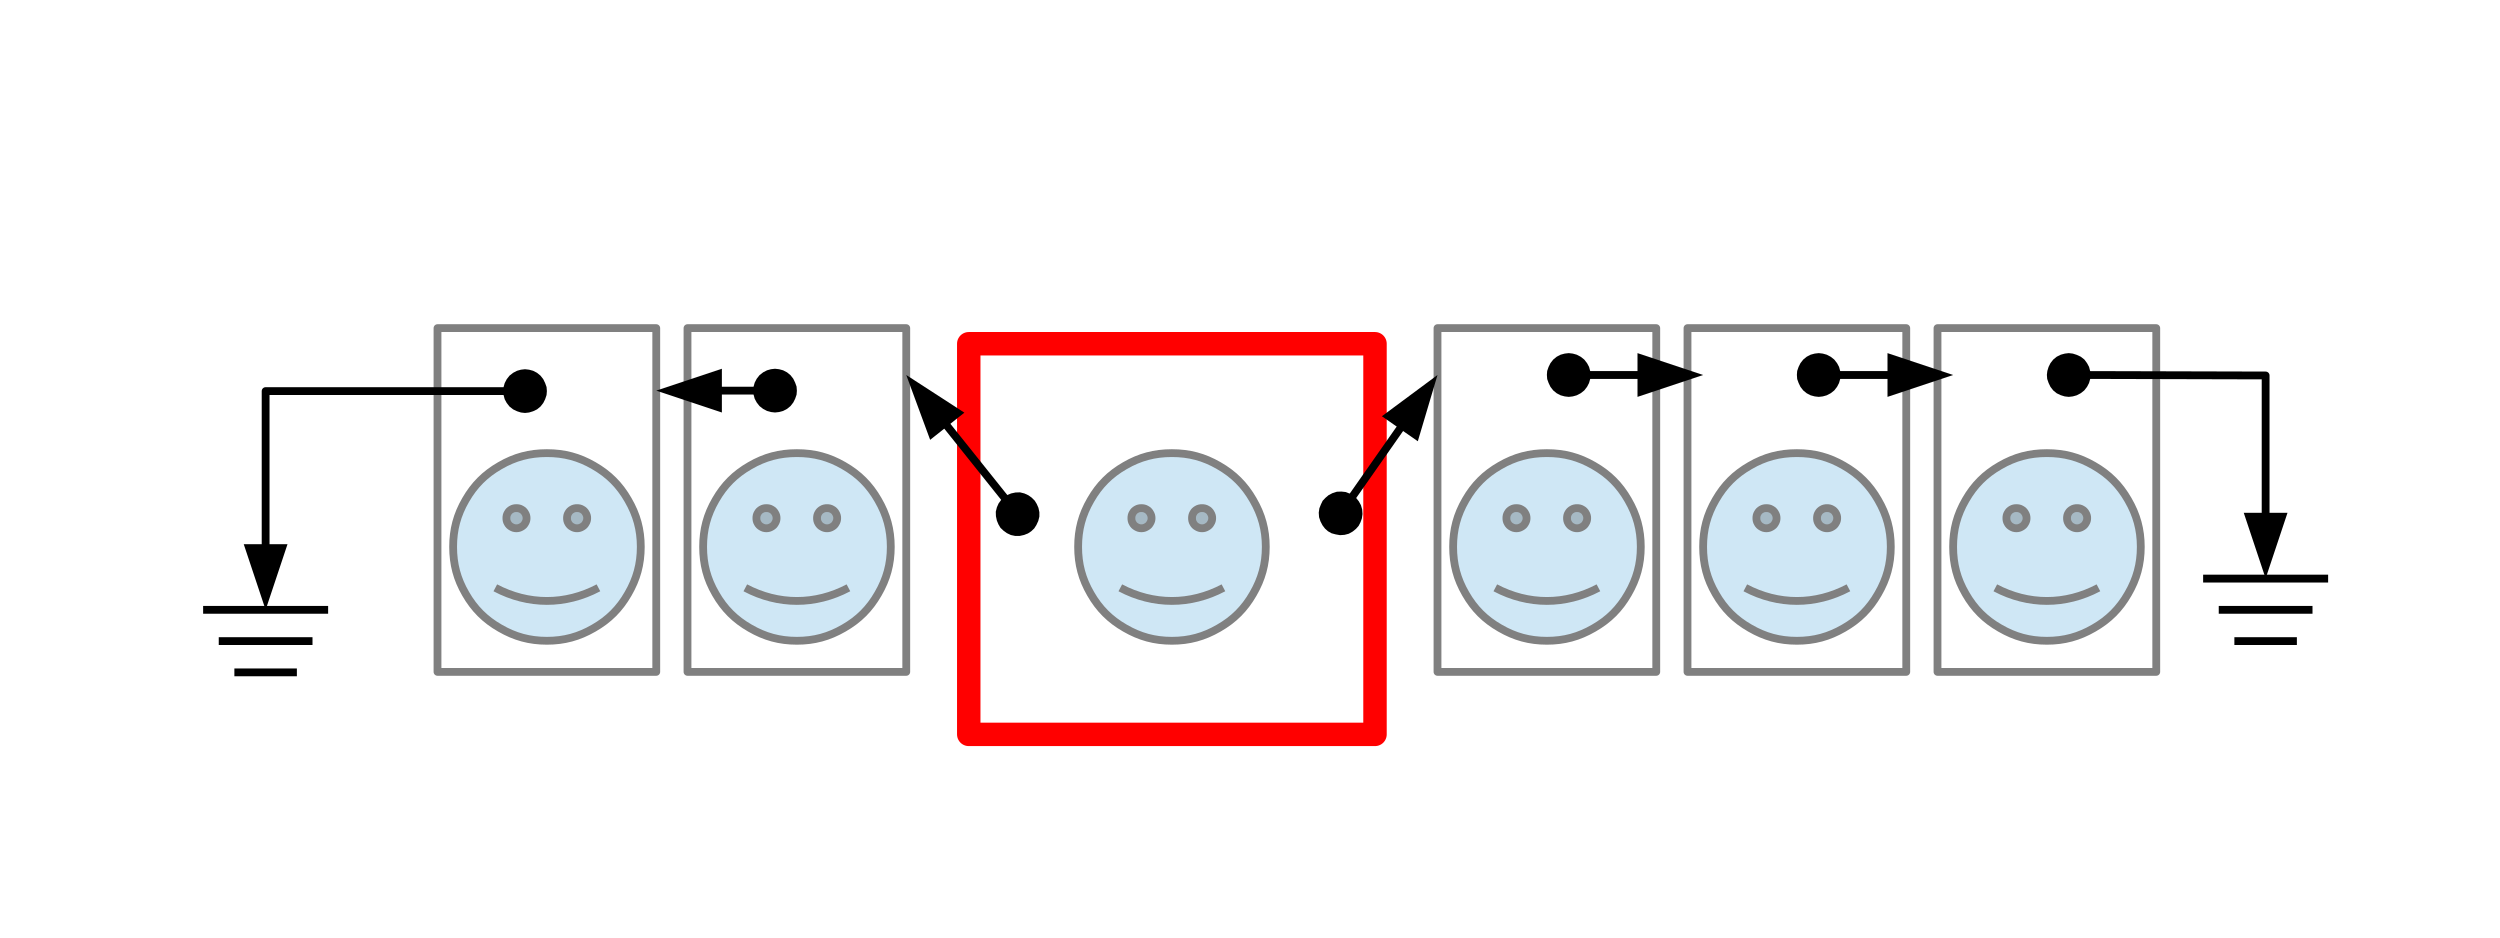 <?xml version="1.0" encoding="UTF-8"?>
<!DOCTYPE svg PUBLIC "-//W3C//DTD SVG 1.1//EN" "http://www.w3.org/Graphics/SVG/1.1/DTD/svg11.dtd">
<svg version="1.2" width="160mm" height="60mm" viewBox="0 0 16000 6000" preserveAspectRatio="xMidYMid" fill-rule="evenodd" stroke-width="28.222" stroke-linejoin="round" xmlns="http://www.w3.org/2000/svg" xmlns:ooo="http://xml.openoffice.org/svg/export" xmlns:xlink="http://www.w3.org/1999/xlink" xmlns:presentation="http://sun.com/xmlns/staroffice/presentation" xmlns:smil="http://www.w3.org/2001/SMIL20/" xmlns:anim="urn:oasis:names:tc:opendocument:xmlns:animation:1.0" xml:space="preserve">
 <defs class="ClipPathGroup">
  <clipPath id="presentation_clip_path" clipPathUnits="userSpaceOnUse">
   <rect x="0" y="0" width="16000" height="6000"/>
  </clipPath>
  <clipPath id="presentation_clip_path_shrink" clipPathUnits="userSpaceOnUse">
   <rect x="16" y="6" width="15968" height="5988"/>
  </clipPath>
 </defs>
 <defs class="TextShapeIndex">
  <g ooo:slide="id1" ooo:id-list="id3 id4 id5 id6 id7 id8 id9 id10 id11 id12 id13 id14 id15 id16 id17 id18 id19 id20 id21 id22 id23 id24 id25 id26 id27"/>
 </defs>
 <defs class="EmbeddedBulletChars">
  <g id="bullet-char-template-57356" transform="scale(0,-0)">
   <path d="M 580,1141 L 1163,571 580,0 -4,571 580,1141 Z"/>
  </g>
  <g id="bullet-char-template-57354" transform="scale(0,-0)">
   <path d="M 8,1128 L 1137,1128 1137,0 8,0 8,1128 Z"/>
  </g>
  <g id="bullet-char-template-10146" transform="scale(0,-0)">
   <path d="M 174,0 L 602,739 174,1481 1456,739 174,0 Z M 1358,739 L 309,1346 659,739 1358,739 Z"/>
  </g>
  <g id="bullet-char-template-10132" transform="scale(0,-0)">
   <path d="M 2015,739 L 1276,0 717,0 1260,543 174,543 174,936 1260,936 717,1481 1274,1481 2015,739 Z"/>
  </g>
  <g id="bullet-char-template-10007" transform="scale(0,-0)">
   <path d="M 0,-2 C -7,14 -16,27 -25,37 L 356,567 C 262,823 215,952 215,954 215,979 228,992 255,992 264,992 276,990 289,987 310,991 331,999 354,1012 L 381,999 492,748 772,1049 836,1024 860,1049 C 881,1039 901,1025 922,1006 886,937 835,863 770,784 769,783 710,716 594,584 L 774,223 C 774,196 753,168 711,139 L 727,119 C 717,90 699,76 672,76 641,76 570,178 457,381 L 164,-76 C 142,-110 111,-127 72,-127 30,-127 9,-110 8,-76 1,-67 -2,-52 -2,-32 -2,-23 -1,-13 0,-2 Z"/>
  </g>
  <g id="bullet-char-template-10004" transform="scale(0,-0)">
   <path d="M 285,-33 C 182,-33 111,30 74,156 52,228 41,333 41,471 41,549 55,616 82,672 116,743 169,778 240,778 293,778 328,747 346,684 L 369,508 C 377,444 397,411 428,410 L 1163,1116 C 1174,1127 1196,1133 1229,1133 1271,1133 1292,1118 1292,1087 L 1292,965 C 1292,929 1282,901 1262,881 L 442,47 C 390,-6 338,-33 285,-33 Z"/>
  </g>
  <g id="bullet-char-template-9679" transform="scale(0,-0)">
   <path d="M 813,0 C 632,0 489,54 383,161 276,268 223,411 223,592 223,773 276,916 383,1023 489,1130 632,1184 813,1184 992,1184 1136,1130 1245,1023 1353,916 1407,772 1407,592 1407,412 1353,268 1245,161 1136,54 992,0 813,0 Z"/>
  </g>
  <g id="bullet-char-template-8226" transform="scale(0,-0)">
   <path d="M 346,457 C 273,457 209,483 155,535 101,586 74,649 74,723 74,796 101,859 155,911 209,963 273,989 346,989 419,989 480,963 531,910 582,859 608,796 608,723 608,648 583,586 532,535 482,483 420,457 346,457 Z"/>
  </g>
  <g id="bullet-char-template-8211" transform="scale(0,-0)">
   <path d="M -4,459 L 1135,459 1135,606 -4,606 -4,459 Z"/>
  </g>
  <g id="bullet-char-template-61548" transform="scale(0,-0)">
   <path d="M 173,740 C 173,903 231,1043 346,1159 462,1274 601,1332 765,1332 928,1332 1067,1274 1183,1159 1299,1043 1357,903 1357,740 1357,577 1299,437 1183,322 1067,206 928,148 765,148 601,148 462,206 346,322 231,437 173,577 173,740 Z"/>
  </g>
 </defs>
 <defs class="TextEmbeddedBitmaps"/>
 <g>
  <g id="id2" class="Master_Slide">
   <g id="bg-id2" class="Background"/>
   <g id="bo-id2" class="BackgroundObjects"/>
  </g>
 </g>
 <g class="SlideGroup">
  <g>
   <g id="container-id1">
    <g id="id1" class="Slide" clip-path="url(#presentation_clip_path)">
     <g class="Page">
      <g class="com.sun.star.drawing.CustomShape">
       <g id="id3">
        <rect class="BoundingBox" stroke="none" fill="none" x="6874" y="2874" width="1253" height="1253"/>
        <path fill="rgb(207,231,245)" stroke="none" d="M 7500,2900 C 7611,2900 7705,2925 7800,2980 7896,3035 7965,3104 8020,3200 8075,3295 8101,3389 8101,3500 8101,3611 8075,3705 8020,3800 7965,3896 7896,3965 7800,4020 7705,4075 7611,4101 7500,4101 7389,4101 7295,4075 7200,4020 7104,3965 7035,3896 6980,3800 6925,3705 6900,3611 6900,3500 6900,3389 6925,3295 6980,3200 7035,3104 7104,3035 7200,2980 7295,2925 7389,2900 7500,2900 L 7500,2900 Z"/>
        <path fill="none" stroke="rgb(128,128,128)" stroke-width="50" stroke-linejoin="round" d="M 7500,2900 C 7611,2900 7705,2925 7800,2980 7896,3035 7965,3104 8020,3200 8075,3295 8101,3389 8101,3500 8101,3611 8075,3705 8020,3800 7965,3896 7896,3965 7800,4020 7705,4075 7611,4101 7500,4101 7389,4101 7295,4075 7200,4020 7104,3965 7035,3896 6980,3800 6925,3705 6900,3611 6900,3500 6900,3389 6925,3295 6980,3200 7035,3104 7104,3035 7200,2980 7295,2925 7389,2900 7500,2900 L 7500,2900 Z"/>
        <path fill="rgb(166,185,196)" stroke="none" d="M 7305,3252 C 7317,3252 7327,3254 7337,3260 7348,3266 7355,3273 7361,3284 7367,3294 7370,3304 7370,3316 7370,3328 7367,3338 7361,3348 7355,3359 7348,3366 7337,3372 7327,3378 7317,3381 7305,3381 7293,3381 7283,3378 7273,3372 7262,3366 7255,3359 7249,3348 7243,3338 7241,3328 7241,3316 7241,3304 7243,3294 7249,3284 7255,3273 7262,3266 7273,3260 7283,3254 7293,3252 7305,3252 L 7305,3252 Z"/>
        <path fill="none" stroke="rgb(128,128,128)" stroke-width="50" stroke-linejoin="round" d="M 7305,3252 C 7317,3252 7327,3254 7337,3260 7348,3266 7355,3273 7361,3284 7367,3294 7370,3304 7370,3316 7370,3328 7367,3338 7361,3348 7355,3359 7348,3366 7337,3372 7327,3378 7317,3381 7305,3381 7293,3381 7283,3378 7273,3372 7262,3366 7255,3359 7249,3348 7243,3338 7241,3328 7241,3316 7241,3304 7243,3294 7249,3284 7255,3273 7262,3266 7273,3260 7283,3254 7293,3252 7305,3252 Z"/>
        <path fill="rgb(166,185,196)" stroke="none" d="M 7693,3252 C 7705,3252 7715,3254 7725,3260 7736,3266 7743,3273 7749,3284 7755,3294 7758,3304 7758,3316 7758,3328 7755,3338 7749,3348 7743,3359 7736,3366 7725,3372 7715,3378 7705,3381 7693,3381 7681,3381 7671,3378 7661,3372 7650,3366 7643,3359 7637,3348 7631,3338 7629,3328 7629,3316 7629,3304 7631,3294 7637,3284 7643,3273 7650,3266 7661,3260 7671,3254 7681,3252 7693,3252 L 7693,3252 Z"/>
        <path fill="none" stroke="rgb(128,128,128)" stroke-width="50" stroke-linejoin="round" d="M 7693,3252 C 7705,3252 7715,3254 7725,3260 7736,3266 7743,3273 7749,3284 7755,3294 7758,3304 7758,3316 7758,3328 7755,3338 7749,3348 7743,3359 7736,3366 7725,3372 7715,3378 7705,3381 7693,3381 7681,3381 7671,3378 7661,3372 7650,3366 7643,3359 7637,3348 7631,3338 7629,3328 7629,3316 7629,3304 7631,3294 7637,3284 7643,3273 7650,3266 7661,3260 7671,3254 7681,3252 7693,3252 Z"/>
        <path fill="none" stroke="rgb(128,128,128)" stroke-width="50" stroke-linejoin="round" d="M 7170,3762 C 7382,3874 7618,3874 7830,3762"/>
       </g>
      </g>
      <g class="com.sun.star.drawing.CustomShape">
       <g id="id4">
        <rect class="BoundingBox" stroke="none" fill="none" x="4474" y="2874" width="1253" height="1253"/>
        <path fill="rgb(207,231,245)" stroke="none" d="M 5100,2900 C 5211,2900 5305,2925 5400,2980 5496,3035 5565,3104 5620,3200 5675,3295 5701,3389 5701,3500 5701,3611 5675,3705 5620,3800 5565,3896 5496,3965 5400,4020 5305,4075 5211,4101 5100,4101 4989,4101 4895,4075 4800,4020 4704,3965 4635,3896 4580,3800 4525,3705 4500,3611 4500,3500 4500,3389 4525,3295 4580,3200 4635,3104 4704,3035 4800,2980 4895,2925 4989,2900 5100,2900 L 5100,2900 Z"/>
        <path fill="none" stroke="rgb(128,128,128)" stroke-width="50" stroke-linejoin="round" d="M 5100,2900 C 5211,2900 5305,2925 5400,2980 5496,3035 5565,3104 5620,3200 5675,3295 5701,3389 5701,3500 5701,3611 5675,3705 5620,3800 5565,3896 5496,3965 5400,4020 5305,4075 5211,4101 5100,4101 4989,4101 4895,4075 4800,4020 4704,3965 4635,3896 4580,3800 4525,3705 4500,3611 4500,3500 4500,3389 4525,3295 4580,3200 4635,3104 4704,3035 4800,2980 4895,2925 4989,2900 5100,2900 L 5100,2900 Z"/>
        <path fill="rgb(166,185,196)" stroke="none" d="M 4905,3252 C 4917,3252 4927,3254 4937,3260 4948,3266 4955,3273 4961,3284 4967,3294 4970,3304 4970,3316 4970,3328 4967,3338 4961,3348 4955,3359 4948,3366 4937,3372 4927,3378 4917,3381 4905,3381 4893,3381 4883,3378 4873,3372 4862,3366 4855,3359 4849,3348 4843,3338 4841,3328 4841,3316 4841,3304 4843,3294 4849,3284 4855,3273 4862,3266 4873,3260 4883,3254 4893,3252 4905,3252 L 4905,3252 Z"/>
        <path fill="none" stroke="rgb(128,128,128)" stroke-width="50" stroke-linejoin="round" d="M 4905,3252 C 4917,3252 4927,3254 4937,3260 4948,3266 4955,3273 4961,3284 4967,3294 4970,3304 4970,3316 4970,3328 4967,3338 4961,3348 4955,3359 4948,3366 4937,3372 4927,3378 4917,3381 4905,3381 4893,3381 4883,3378 4873,3372 4862,3366 4855,3359 4849,3348 4843,3338 4841,3328 4841,3316 4841,3304 4843,3294 4849,3284 4855,3273 4862,3266 4873,3260 4883,3254 4893,3252 4905,3252 Z"/>
        <path fill="rgb(166,185,196)" stroke="none" d="M 5293,3252 C 5305,3252 5315,3254 5325,3260 5336,3266 5343,3273 5349,3284 5355,3294 5358,3304 5358,3316 5358,3328 5355,3338 5349,3348 5343,3359 5336,3366 5325,3372 5315,3378 5305,3381 5293,3381 5281,3381 5271,3378 5261,3372 5250,3366 5243,3359 5237,3348 5231,3338 5229,3328 5229,3316 5229,3304 5231,3294 5237,3284 5243,3273 5250,3266 5261,3260 5271,3254 5281,3252 5293,3252 L 5293,3252 Z"/>
        <path fill="none" stroke="rgb(128,128,128)" stroke-width="50" stroke-linejoin="round" d="M 5293,3252 C 5305,3252 5315,3254 5325,3260 5336,3266 5343,3273 5349,3284 5355,3294 5358,3304 5358,3316 5358,3328 5355,3338 5349,3348 5343,3359 5336,3366 5325,3372 5315,3378 5305,3381 5293,3381 5281,3381 5271,3378 5261,3372 5250,3366 5243,3359 5237,3348 5231,3338 5229,3328 5229,3316 5229,3304 5231,3294 5237,3284 5243,3273 5250,3266 5261,3260 5271,3254 5281,3252 5293,3252 Z"/>
        <path fill="none" stroke="rgb(128,128,128)" stroke-width="50" stroke-linejoin="round" d="M 4770,3762 C 4982,3874 5218,3874 5430,3762"/>
       </g>
      </g>
      <g class="com.sun.star.drawing.CustomShape">
       <g id="id5">
        <rect class="BoundingBox" stroke="none" fill="none" x="2874" y="2874" width="1253" height="1253"/>
        <path fill="rgb(207,231,245)" stroke="none" d="M 3500,2900 C 3611,2900 3705,2925 3800,2980 3896,3035 3965,3104 4020,3200 4075,3295 4101,3389 4101,3500 4101,3611 4075,3705 4020,3800 3965,3896 3896,3965 3800,4020 3705,4075 3611,4101 3500,4101 3389,4101 3295,4075 3200,4020 3104,3965 3035,3896 2980,3800 2925,3705 2900,3611 2900,3500 2900,3389 2925,3295 2980,3200 3035,3104 3104,3035 3200,2980 3295,2925 3389,2900 3500,2900 L 3500,2900 Z"/>
        <path fill="none" stroke="rgb(128,128,128)" stroke-width="50" stroke-linejoin="round" d="M 3500,2900 C 3611,2900 3705,2925 3800,2980 3896,3035 3965,3104 4020,3200 4075,3295 4101,3389 4101,3500 4101,3611 4075,3705 4020,3800 3965,3896 3896,3965 3800,4020 3705,4075 3611,4101 3500,4101 3389,4101 3295,4075 3200,4020 3104,3965 3035,3896 2980,3800 2925,3705 2900,3611 2900,3500 2900,3389 2925,3295 2980,3200 3035,3104 3104,3035 3200,2980 3295,2925 3389,2900 3500,2900 L 3500,2900 Z"/>
        <path fill="rgb(166,185,196)" stroke="none" d="M 3305,3252 C 3317,3252 3327,3254 3337,3260 3348,3266 3355,3273 3361,3284 3367,3294 3370,3304 3370,3316 3370,3328 3367,3338 3361,3348 3355,3359 3348,3366 3337,3372 3327,3378 3317,3381 3305,3381 3293,3381 3283,3378 3273,3372 3262,3366 3255,3359 3249,3348 3243,3338 3241,3328 3241,3316 3241,3304 3243,3294 3249,3284 3255,3273 3262,3266 3273,3260 3283,3254 3293,3252 3305,3252 L 3305,3252 Z"/>
        <path fill="none" stroke="rgb(128,128,128)" stroke-width="50" stroke-linejoin="round" d="M 3305,3252 C 3317,3252 3327,3254 3337,3260 3348,3266 3355,3273 3361,3284 3367,3294 3370,3304 3370,3316 3370,3328 3367,3338 3361,3348 3355,3359 3348,3366 3337,3372 3327,3378 3317,3381 3305,3381 3293,3381 3283,3378 3273,3372 3262,3366 3255,3359 3249,3348 3243,3338 3241,3328 3241,3316 3241,3304 3243,3294 3249,3284 3255,3273 3262,3266 3273,3260 3283,3254 3293,3252 3305,3252 Z"/>
        <path fill="rgb(166,185,196)" stroke="none" d="M 3693,3252 C 3705,3252 3715,3254 3725,3260 3736,3266 3743,3273 3749,3284 3755,3294 3758,3304 3758,3316 3758,3328 3755,3338 3749,3348 3743,3359 3736,3366 3725,3372 3715,3378 3705,3381 3693,3381 3681,3381 3671,3378 3661,3372 3650,3366 3643,3359 3637,3348 3631,3338 3629,3328 3629,3316 3629,3304 3631,3294 3637,3284 3643,3273 3650,3266 3661,3260 3671,3254 3681,3252 3693,3252 L 3693,3252 Z"/>
        <path fill="none" stroke="rgb(128,128,128)" stroke-width="50" stroke-linejoin="round" d="M 3693,3252 C 3705,3252 3715,3254 3725,3260 3736,3266 3743,3273 3749,3284 3755,3294 3758,3304 3758,3316 3758,3328 3755,3338 3749,3348 3743,3359 3736,3366 3725,3372 3715,3378 3705,3381 3693,3381 3681,3381 3671,3378 3661,3372 3650,3366 3643,3359 3637,3348 3631,3338 3629,3328 3629,3316 3629,3304 3631,3294 3637,3284 3643,3273 3650,3266 3661,3260 3671,3254 3681,3252 3693,3252 Z"/>
        <path fill="none" stroke="rgb(128,128,128)" stroke-width="50" stroke-linejoin="round" d="M 3170,3762 C 3382,3874 3618,3874 3830,3762"/>
       </g>
      </g>
      <g class="com.sun.star.drawing.CustomShape">
       <g id="id6">
        <rect class="BoundingBox" stroke="none" fill="none" x="9274" y="2874" width="1253" height="1253"/>
        <path fill="rgb(207,231,245)" stroke="none" d="M 9900,2900 C 10011,2900 10105,2925 10200,2980 10296,3035 10365,3104 10420,3200 10475,3295 10501,3389 10501,3500 10501,3611 10475,3705 10420,3800 10365,3896 10296,3965 10200,4020 10105,4075 10011,4101 9900,4101 9789,4101 9695,4075 9600,4020 9504,3965 9435,3896 9380,3800 9325,3705 9300,3611 9300,3500 9300,3389 9325,3295 9380,3200 9435,3104 9504,3035 9600,2980 9695,2925 9789,2900 9900,2900 L 9900,2900 Z"/>
        <path fill="none" stroke="rgb(128,128,128)" stroke-width="50" stroke-linejoin="round" d="M 9900,2900 C 10011,2900 10105,2925 10200,2980 10296,3035 10365,3104 10420,3200 10475,3295 10501,3389 10501,3500 10501,3611 10475,3705 10420,3800 10365,3896 10296,3965 10200,4020 10105,4075 10011,4101 9900,4101 9789,4101 9695,4075 9600,4020 9504,3965 9435,3896 9380,3800 9325,3705 9300,3611 9300,3500 9300,3389 9325,3295 9380,3200 9435,3104 9504,3035 9600,2980 9695,2925 9789,2900 9900,2900 Z"/>
        <path fill="rgb(166,185,196)" stroke="none" d="M 9705,3252 C 9717,3252 9727,3254 9737,3260 9748,3266 9755,3273 9761,3284 9767,3294 9770,3304 9770,3316 9770,3328 9767,3338 9761,3348 9755,3359 9748,3366 9737,3372 9727,3378 9717,3381 9705,3381 9693,3381 9683,3378 9673,3372 9662,3366 9655,3359 9649,3348 9643,3338 9641,3328 9641,3316 9641,3304 9643,3294 9649,3284 9655,3273 9662,3266 9673,3260 9683,3254 9693,3252 9705,3252 L 9705,3252 Z"/>
        <path fill="none" stroke="rgb(128,128,128)" stroke-width="50" stroke-linejoin="round" d="M 9705,3252 C 9717,3252 9727,3254 9737,3260 9748,3266 9755,3273 9761,3284 9767,3294 9770,3304 9770,3316 9770,3328 9767,3338 9761,3348 9755,3359 9748,3366 9737,3372 9727,3378 9717,3381 9705,3381 9693,3381 9683,3378 9673,3372 9662,3366 9655,3359 9649,3348 9643,3338 9641,3328 9641,3316 9641,3304 9643,3294 9649,3284 9655,3273 9662,3266 9673,3260 9683,3254 9693,3252 9705,3252 Z"/>
        <path fill="rgb(166,185,196)" stroke="none" d="M 10093,3252 C 10105,3252 10115,3254 10125,3260 10136,3266 10143,3273 10149,3284 10155,3294 10158,3304 10158,3316 10158,3328 10155,3338 10149,3348 10143,3359 10136,3366 10125,3372 10115,3378 10105,3381 10093,3381 10081,3381 10071,3378 10061,3372 10050,3366 10043,3359 10037,3348 10031,3338 10029,3328 10029,3316 10029,3304 10031,3294 10037,3284 10043,3273 10050,3266 10061,3260 10071,3254 10081,3252 10093,3252 L 10093,3252 Z"/>
        <path fill="none" stroke="rgb(128,128,128)" stroke-width="50" stroke-linejoin="round" d="M 10093,3252 C 10105,3252 10115,3254 10125,3260 10136,3266 10143,3273 10149,3284 10155,3294 10158,3304 10158,3316 10158,3328 10155,3338 10149,3348 10143,3359 10136,3366 10125,3372 10115,3378 10105,3381 10093,3381 10081,3381 10071,3378 10061,3372 10050,3366 10043,3359 10037,3348 10031,3338 10029,3328 10029,3316 10029,3304 10031,3294 10037,3284 10043,3273 10050,3266 10061,3260 10071,3254 10081,3252 10093,3252 Z"/>
        <path fill="none" stroke="rgb(128,128,128)" stroke-width="50" stroke-linejoin="round" d="M 9570,3762 C 9782,3874 10018,3874 10230,3762"/>
       </g>
      </g>
      <g class="com.sun.star.drawing.CustomShape">
       <g id="id7">
        <rect class="BoundingBox" stroke="none" fill="none" x="10874" y="2874" width="1253" height="1253"/>
        <path fill="rgb(207,231,245)" stroke="none" d="M 11500,2900 C 11611,2900 11705,2925 11800,2980 11896,3035 11965,3104 12020,3200 12075,3295 12101,3389 12101,3500 12101,3611 12075,3705 12020,3800 11965,3896 11896,3965 11800,4020 11705,4075 11611,4101 11500,4101 11389,4101 11295,4075 11200,4020 11104,3965 11035,3896 10980,3800 10925,3705 10900,3611 10900,3500 10900,3389 10925,3295 10980,3200 11035,3104 11104,3035 11200,2980 11295,2925 11389,2900 11500,2900 L 11500,2900 Z"/>
        <path fill="none" stroke="rgb(128,128,128)" stroke-width="50" stroke-linejoin="round" d="M 11500,2900 C 11611,2900 11705,2925 11800,2980 11896,3035 11965,3104 12020,3200 12075,3295 12101,3389 12101,3500 12101,3611 12075,3705 12020,3800 11965,3896 11896,3965 11800,4020 11705,4075 11611,4101 11500,4101 11389,4101 11295,4075 11200,4020 11104,3965 11035,3896 10980,3800 10925,3705 10900,3611 10900,3500 10900,3389 10925,3295 10980,3200 11035,3104 11104,3035 11200,2980 11295,2925 11389,2900 11500,2900 Z"/>
        <path fill="rgb(166,185,196)" stroke="none" d="M 11305,3252 C 11317,3252 11327,3254 11337,3260 11348,3266 11355,3273 11361,3284 11367,3294 11370,3304 11370,3316 11370,3328 11367,3338 11361,3348 11355,3359 11348,3366 11337,3372 11327,3378 11317,3381 11305,3381 11293,3381 11283,3378 11273,3372 11262,3366 11255,3359 11249,3348 11243,3338 11241,3328 11241,3316 11241,3304 11243,3294 11249,3284 11255,3273 11262,3266 11273,3260 11283,3254 11293,3252 11305,3252 L 11305,3252 Z"/>
        <path fill="none" stroke="rgb(128,128,128)" stroke-width="50" stroke-linejoin="round" d="M 11305,3252 C 11317,3252 11327,3254 11337,3260 11348,3266 11355,3273 11361,3284 11367,3294 11370,3304 11370,3316 11370,3328 11367,3338 11361,3348 11355,3359 11348,3366 11337,3372 11327,3378 11317,3381 11305,3381 11293,3381 11283,3378 11273,3372 11262,3366 11255,3359 11249,3348 11243,3338 11241,3328 11241,3316 11241,3304 11243,3294 11249,3284 11255,3273 11262,3266 11273,3260 11283,3254 11293,3252 11305,3252 Z"/>
        <path fill="rgb(166,185,196)" stroke="none" d="M 11693,3252 C 11705,3252 11715,3254 11725,3260 11736,3266 11743,3273 11749,3284 11755,3294 11758,3304 11758,3316 11758,3328 11755,3338 11749,3348 11743,3359 11736,3366 11725,3372 11715,3378 11705,3381 11693,3381 11681,3381 11671,3378 11661,3372 11650,3366 11643,3359 11637,3348 11631,3338 11629,3328 11629,3316 11629,3304 11631,3294 11637,3284 11643,3273 11650,3266 11661,3260 11671,3254 11681,3252 11693,3252 L 11693,3252 Z"/>
        <path fill="none" stroke="rgb(128,128,128)" stroke-width="50" stroke-linejoin="round" d="M 11693,3252 C 11705,3252 11715,3254 11725,3260 11736,3266 11743,3273 11749,3284 11755,3294 11758,3304 11758,3316 11758,3328 11755,3338 11749,3348 11743,3359 11736,3366 11725,3372 11715,3378 11705,3381 11693,3381 11681,3381 11671,3378 11661,3372 11650,3366 11643,3359 11637,3348 11631,3338 11629,3328 11629,3316 11629,3304 11631,3294 11637,3284 11643,3273 11650,3266 11661,3260 11671,3254 11681,3252 11693,3252 Z"/>
        <path fill="none" stroke="rgb(128,128,128)" stroke-width="50" stroke-linejoin="round" d="M 11170,3762 C 11382,3874 11618,3874 11830,3762"/>
       </g>
      </g>
      <g class="com.sun.star.drawing.CustomShape">
       <g id="id8">
        <rect class="BoundingBox" stroke="none" fill="none" x="12474" y="2874" width="1253" height="1253"/>
        <path fill="rgb(207,231,245)" stroke="none" d="M 13100,2900 C 13211,2900 13305,2925 13400,2980 13496,3035 13565,3104 13620,3200 13675,3295 13701,3389 13701,3500 13701,3611 13675,3705 13620,3800 13565,3896 13496,3965 13400,4020 13305,4075 13211,4101 13100,4101 12989,4101 12895,4075 12800,4020 12704,3965 12635,3896 12580,3800 12525,3705 12500,3611 12500,3500 12500,3389 12525,3295 12580,3200 12635,3104 12704,3035 12800,2980 12895,2925 12989,2900 13100,2900 L 13100,2900 Z"/>
        <path fill="none" stroke="rgb(128,128,128)" stroke-width="50" stroke-linejoin="round" d="M 13100,2900 C 13211,2900 13305,2925 13400,2980 13496,3035 13565,3104 13620,3200 13675,3295 13701,3389 13701,3500 13701,3611 13675,3705 13620,3800 13565,3896 13496,3965 13400,4020 13305,4075 13211,4101 13100,4101 12989,4101 12895,4075 12800,4020 12704,3965 12635,3896 12580,3800 12525,3705 12500,3611 12500,3500 12500,3389 12525,3295 12580,3200 12635,3104 12704,3035 12800,2980 12895,2925 12989,2900 13100,2900 Z"/>
        <path fill="rgb(166,185,196)" stroke="none" d="M 12905,3252 C 12917,3252 12927,3254 12937,3260 12948,3266 12955,3273 12961,3284 12967,3294 12970,3304 12970,3316 12970,3328 12967,3338 12961,3348 12955,3359 12948,3366 12937,3372 12927,3378 12917,3381 12905,3381 12893,3381 12883,3378 12873,3372 12862,3366 12855,3359 12849,3348 12843,3338 12841,3328 12841,3316 12841,3304 12843,3294 12849,3284 12855,3273 12862,3266 12873,3260 12883,3254 12893,3252 12905,3252 L 12905,3252 Z"/>
        <path fill="none" stroke="rgb(128,128,128)" stroke-width="50" stroke-linejoin="round" d="M 12905,3252 C 12917,3252 12927,3254 12937,3260 12948,3266 12955,3273 12961,3284 12967,3294 12970,3304 12970,3316 12970,3328 12967,3338 12961,3348 12955,3359 12948,3366 12937,3372 12927,3378 12917,3381 12905,3381 12893,3381 12883,3378 12873,3372 12862,3366 12855,3359 12849,3348 12843,3338 12841,3328 12841,3316 12841,3304 12843,3294 12849,3284 12855,3273 12862,3266 12873,3260 12883,3254 12893,3252 12905,3252 Z"/>
        <path fill="rgb(166,185,196)" stroke="none" d="M 13293,3252 C 13305,3252 13315,3254 13325,3260 13336,3266 13343,3273 13349,3284 13355,3294 13358,3304 13358,3316 13358,3328 13355,3338 13349,3348 13343,3359 13336,3366 13325,3372 13315,3378 13305,3381 13293,3381 13281,3381 13271,3378 13261,3372 13250,3366 13243,3359 13237,3348 13231,3338 13229,3328 13229,3316 13229,3304 13231,3294 13237,3284 13243,3273 13250,3266 13261,3260 13271,3254 13281,3252 13293,3252 L 13293,3252 Z"/>
        <path fill="none" stroke="rgb(128,128,128)" stroke-width="50" stroke-linejoin="round" d="M 13293,3252 C 13305,3252 13315,3254 13325,3260 13336,3266 13343,3273 13349,3284 13355,3294 13358,3304 13358,3316 13358,3328 13355,3338 13349,3348 13343,3359 13336,3366 13325,3372 13315,3378 13305,3381 13293,3381 13281,3381 13271,3378 13261,3372 13250,3366 13243,3359 13237,3348 13231,3338 13229,3328 13229,3316 13229,3304 13231,3294 13237,3284 13243,3273 13250,3266 13261,3260 13271,3254 13281,3252 13293,3252 Z"/>
        <path fill="none" stroke="rgb(128,128,128)" stroke-width="50" stroke-linejoin="round" d="M 12770,3762 C 12982,3874 13218,3874 13430,3762"/>
       </g>
      </g>
      <g class="com.sun.star.drawing.CustomShape">
       <g id="id9">
        <rect class="BoundingBox" stroke="none" fill="none" x="2775" y="2075" width="1451" height="2251"/>
        <path fill="none" stroke="rgb(128,128,128)" stroke-width="50" stroke-linejoin="round" d="M 3500,4300 L 2800,4300 2800,2100 4200,2100 4200,4300 3500,4300 Z"/>
       </g>
      </g>
      <g class="com.sun.star.drawing.CustomShape">
       <g id="id10">
        <rect class="BoundingBox" stroke="none" fill="none" x="4375" y="2075" width="1451" height="2251"/>
        <path fill="none" stroke="rgb(128,128,128)" stroke-width="50" stroke-linejoin="round" d="M 5100,4300 L 4400,4300 4400,2100 5800,2100 5800,4300 5100,4300 Z"/>
       </g>
      </g>
      <g class="com.sun.star.drawing.CustomShape">
       <g id="id11">
        <rect class="BoundingBox" stroke="none" fill="none" x="9175" y="2075" width="1451" height="2251"/>
        <path fill="none" stroke="rgb(128,128,128)" stroke-width="50" stroke-linejoin="round" d="M 9900,4300 L 9200,4300 9200,2100 10600,2100 10600,4300 9900,4300 Z"/>
       </g>
      </g>
      <g class="com.sun.star.drawing.CustomShape">
       <g id="id12">
        <rect class="BoundingBox" stroke="none" fill="none" x="10775" y="2075" width="1451" height="2251"/>
        <path fill="none" stroke="rgb(128,128,128)" stroke-width="50" stroke-linejoin="round" d="M 11500,4300 L 10800,4300 10800,2100 12200,2100 12200,4300 11500,4300 Z"/>
       </g>
      </g>
      <g class="com.sun.star.drawing.CustomShape">
       <g id="id13">
        <rect class="BoundingBox" stroke="none" fill="none" x="12375" y="2075" width="1451" height="2251"/>
        <path fill="none" stroke="rgb(128,128,128)" stroke-width="50" stroke-linejoin="round" d="M 13100,4300 L 12400,4300 12400,2100 13800,2100 13800,4300 13100,4300 Z"/>
       </g>
      </g>
      <g class="com.sun.star.drawing.LineShape">
       <g id="id14">
        <rect class="BoundingBox" stroke="none" fill="none" x="9900" y="2260" width="1001" height="281"/>
        <path fill="none" stroke="rgb(0,0,0)" stroke-width="50" stroke-linejoin="round" d="M 10161,2400 L 10499,2400"/>
        <path fill="rgb(0,0,0)" stroke="none" d="M 10177,2426 L 10170,2451 10157,2476 10139,2499 10116,2517 10091,2530 10066,2537 10040,2540 10014,2537 9988,2530 9963,2517 9941,2499 9923,2476 9911,2451 9902,2426 9900,2399 9902,2374 9911,2348 9923,2324 9941,2301 9963,2283 9988,2270 10014,2263 10040,2260 10066,2263 10091,2270 10116,2283 10139,2301 10157,2324 10170,2348 10177,2374 10180,2399 10177,2426 Z"/>
        <path fill="rgb(0,0,0)" stroke="none" d="M 10900,2400 L 10480,2260 10480,2540 10900,2400 Z"/>
       </g>
      </g>
      <g class="com.sun.star.drawing.LineShape">
       <g id="id15">
        <rect class="BoundingBox" stroke="none" fill="none" x="11500" y="2260" width="1001" height="281"/>
        <path fill="none" stroke="rgb(0,0,0)" stroke-width="50" stroke-linejoin="round" d="M 11761,2400 L 12099,2400"/>
        <path fill="rgb(0,0,0)" stroke="none" d="M 11777,2426 L 11770,2451 11757,2476 11739,2499 11716,2517 11691,2530 11666,2537 11640,2540 11614,2537 11588,2530 11563,2517 11541,2499 11523,2476 11511,2451 11502,2426 11500,2399 11502,2374 11511,2348 11523,2324 11541,2301 11563,2283 11588,2270 11614,2263 11640,2260 11666,2263 11691,2270 11716,2283 11739,2301 11757,2324 11770,2348 11777,2374 11780,2399 11777,2426 Z"/>
        <path fill="rgb(0,0,0)" stroke="none" d="M 12500,2400 L 12080,2260 12080,2540 12500,2400 Z"/>
       </g>
      </g>
      <g class="com.sun.star.drawing.LineShape">
       <g id="id16">
        <rect class="BoundingBox" stroke="none" fill="none" x="4200" y="2360" width="901" height="281"/>
        <path fill="none" stroke="rgb(0,0,0)" stroke-width="50" stroke-linejoin="round" d="M 4839,2500 L 4601,2500"/>
        <path fill="rgb(0,0,0)" stroke="none" d="M 4823,2474 L 4830,2449 4843,2424 4861,2401 4884,2383 4909,2370 4934,2363 4960,2360 4986,2363 5012,2370 5037,2383 5059,2401 5077,2424 5089,2449 5098,2474 5100,2501 5098,2526 5089,2552 5077,2576 5059,2599 5037,2617 5012,2630 4986,2637 4960,2640 4934,2637 4909,2630 4884,2617 4861,2599 4843,2576 4830,2552 4823,2526 4820,2501 4823,2474 Z"/>
        <path fill="rgb(0,0,0)" stroke="none" d="M 4200,2500 L 4620,2640 4620,2360 4200,2500 Z"/>
       </g>
      </g>
      <g class="com.sun.star.drawing.PolyLineShape">
       <g id="id17">
        <rect class="BoundingBox" stroke="none" fill="none" x="1560" y="2362" width="1941" height="1542"/>
        <path fill="none" stroke="rgb(0,0,0)" stroke-width="50" stroke-linejoin="round" d="M 3239,2503 L 1700,2503 1700,3501"/>
        <path fill="rgb(0,0,0)" stroke="none" d="M 3223,2477 L 3230,2452 3243,2427 3261,2404 3284,2386 3309,2373 3334,2366 3360,2363 3386,2366 3412,2373 3437,2386 3459,2404 3477,2427 3489,2452 3498,2477 3500,2503 3498,2528 3489,2555 3477,2579 3459,2602 3437,2620 3412,2632 3386,2640 3360,2643 3334,2640 3309,2632 3284,2620 3261,2602 3243,2579 3230,2555 3223,2529 3220,2504 3223,2477 Z"/>
        <path fill="rgb(0,0,0)" stroke="none" d="M 1700,3903 L 1840,3483 1560,3483 1700,3903 Z"/>
       </g>
      </g>
      <g class="com.sun.star.drawing.PolyLineShape">
       <g id="id18">
        <rect class="BoundingBox" stroke="none" fill="none" x="13100" y="2260" width="1541" height="1444"/>
        <path fill="none" stroke="rgb(0,0,0)" stroke-width="50" stroke-linejoin="round" d="M 13362,2400 L 14500,2403 14500,3301"/>
        <path fill="rgb(0,0,0)" stroke="none" d="M 13377,2426 L 13370,2451 13357,2476 13339,2499 13316,2517 13291,2530 13266,2537 13240,2540 13214,2537 13188,2529 13163,2517 13141,2499 13123,2476 13111,2451 13102,2425 13100,2399 13103,2374 13111,2348 13123,2324 13141,2301 13163,2283 13189,2270 13215,2263 13240,2260 13266,2263 13291,2271 13317,2283 13340,2301 13357,2324 13370,2348 13377,2375 13380,2400 13377,2426 Z"/>
        <path fill="rgb(0,0,0)" stroke="none" d="M 14500,3702 L 14640,3282 14360,3282 14500,3702 Z"/>
       </g>
      </g>
      <g class="com.sun.star.drawing.CustomShape">
       <g id="id19">
        <rect class="BoundingBox" stroke="none" fill="none" x="6125" y="2125" width="2751" height="2651"/>
        <path fill="none" stroke="rgb(255,0,0)" stroke-width="150" stroke-linejoin="round" d="M 7500,4700 L 6200,4700 6200,2200 8800,2200 8800,4700 7500,4700 Z"/>
       </g>
      </g>
      <g class="com.sun.star.drawing.LineShape">
       <g id="id20">
        <rect class="BoundingBox" stroke="none" fill="none" x="5800" y="2400" width="854" height="1032"/>
        <path fill="none" stroke="rgb(0,0,0)" stroke-width="50" stroke-linejoin="round" d="M 6437,3196 L 6051,2713"/>
        <path fill="rgb(0,0,0)" stroke="none" d="M 6447,3168 L 6471,3158 6499,3152 6528,3151 6556,3158 6582,3170 6603,3185 6622,3204 6635,3225 6646,3250 6652,3278 6652,3306 6645,3334 6633,3360 6619,3382 6600,3400 6579,3414 6553,3424 6526,3430 6497,3430 6469,3424 6444,3412 6422,3396 6403,3378 6390,3356 6380,3332 6374,3304 6373,3275 6380,3247 6391,3222 6407,3200 6425,3182 6447,3168 Z"/>
        <path fill="rgb(0,0,0)" stroke="none" d="M 5800,2400 L 5953,2815 6172,2641 5800,2400 Z"/>
       </g>
      </g>
      <g class="com.sun.star.drawing.LineShape">
       <g id="id21">
        <rect class="BoundingBox" stroke="none" fill="none" x="8440" y="2400" width="761" height="1026"/>
        <path fill="none" stroke="rgb(0,0,0)" stroke-width="50" stroke-linejoin="round" d="M 8650,3186 L 8970,2729"/>
        <path fill="rgb(0,0,0)" stroke="none" d="M 8680,3188 L 8696,3208 8710,3233 8718,3261 8720,3290 8716,3318 8707,3343 8695,3366 8678,3385 8657,3402 8632,3416 8605,3423 8576,3425 8548,3420 8522,3413 8499,3400 8480,3383 8464,3362 8451,3337 8442,3310 8440,3281 8444,3253 8454,3228 8465,3205 8483,3186 8503,3169 8528,3156 8556,3147 8585,3146 8612,3149 8638,3159 8660,3170 8680,3188 Z"/>
        <path fill="rgb(0,0,0)" stroke="none" d="M 9200,2400 L 8844,2664 9074,2824 9200,2400 Z"/>
       </g>
      </g>
      <g class="Group">
       <g class="com.sun.star.drawing.LineShape">
        <g id="id22">
         <rect class="BoundingBox" stroke="none" fill="none" x="1275" y="3878" width="851" height="51"/>
         <path fill="none" stroke="rgb(0,0,0)" stroke-width="50" stroke-linejoin="round" d="M 1300,3903 L 2100,3903"/>
        </g>
       </g>
       <g class="com.sun.star.drawing.LineShape">
        <g id="id23">
         <rect class="BoundingBox" stroke="none" fill="none" x="1375" y="4078" width="651" height="51"/>
         <path fill="none" stroke="rgb(0,0,0)" stroke-width="50" stroke-linejoin="round" d="M 1400,4103 L 2000,4103"/>
        </g>
       </g>
       <g class="com.sun.star.drawing.LineShape">
        <g id="id24">
         <rect class="BoundingBox" stroke="none" fill="none" x="1475" y="4278" width="451" height="51"/>
         <path fill="none" stroke="rgb(0,0,0)" stroke-width="50" stroke-linejoin="round" d="M 1500,4303 L 1900,4303"/>
        </g>
       </g>
      </g>
      <g class="Group">
       <g class="com.sun.star.drawing.LineShape">
        <g id="id25">
         <rect class="BoundingBox" stroke="none" fill="none" x="14075" y="3678" width="851" height="51"/>
         <path fill="none" stroke="rgb(0,0,0)" stroke-width="50" stroke-linejoin="round" d="M 14100,3703 L 14900,3703"/>
        </g>
       </g>
       <g class="com.sun.star.drawing.LineShape">
        <g id="id26">
         <rect class="BoundingBox" stroke="none" fill="none" x="14175" y="3878" width="651" height="51"/>
         <path fill="none" stroke="rgb(0,0,0)" stroke-width="50" stroke-linejoin="round" d="M 14200,3903 L 14800,3903"/>
        </g>
       </g>
       <g class="com.sun.star.drawing.LineShape">
        <g id="id27">
         <rect class="BoundingBox" stroke="none" fill="none" x="14275" y="4078" width="451" height="51"/>
         <path fill="none" stroke="rgb(0,0,0)" stroke-width="50" stroke-linejoin="round" d="M 14300,4103 L 14700,4103"/>
        </g>
       </g>
      </g>
     </g>
    </g>
   </g>
  </g>
 </g>
</svg>